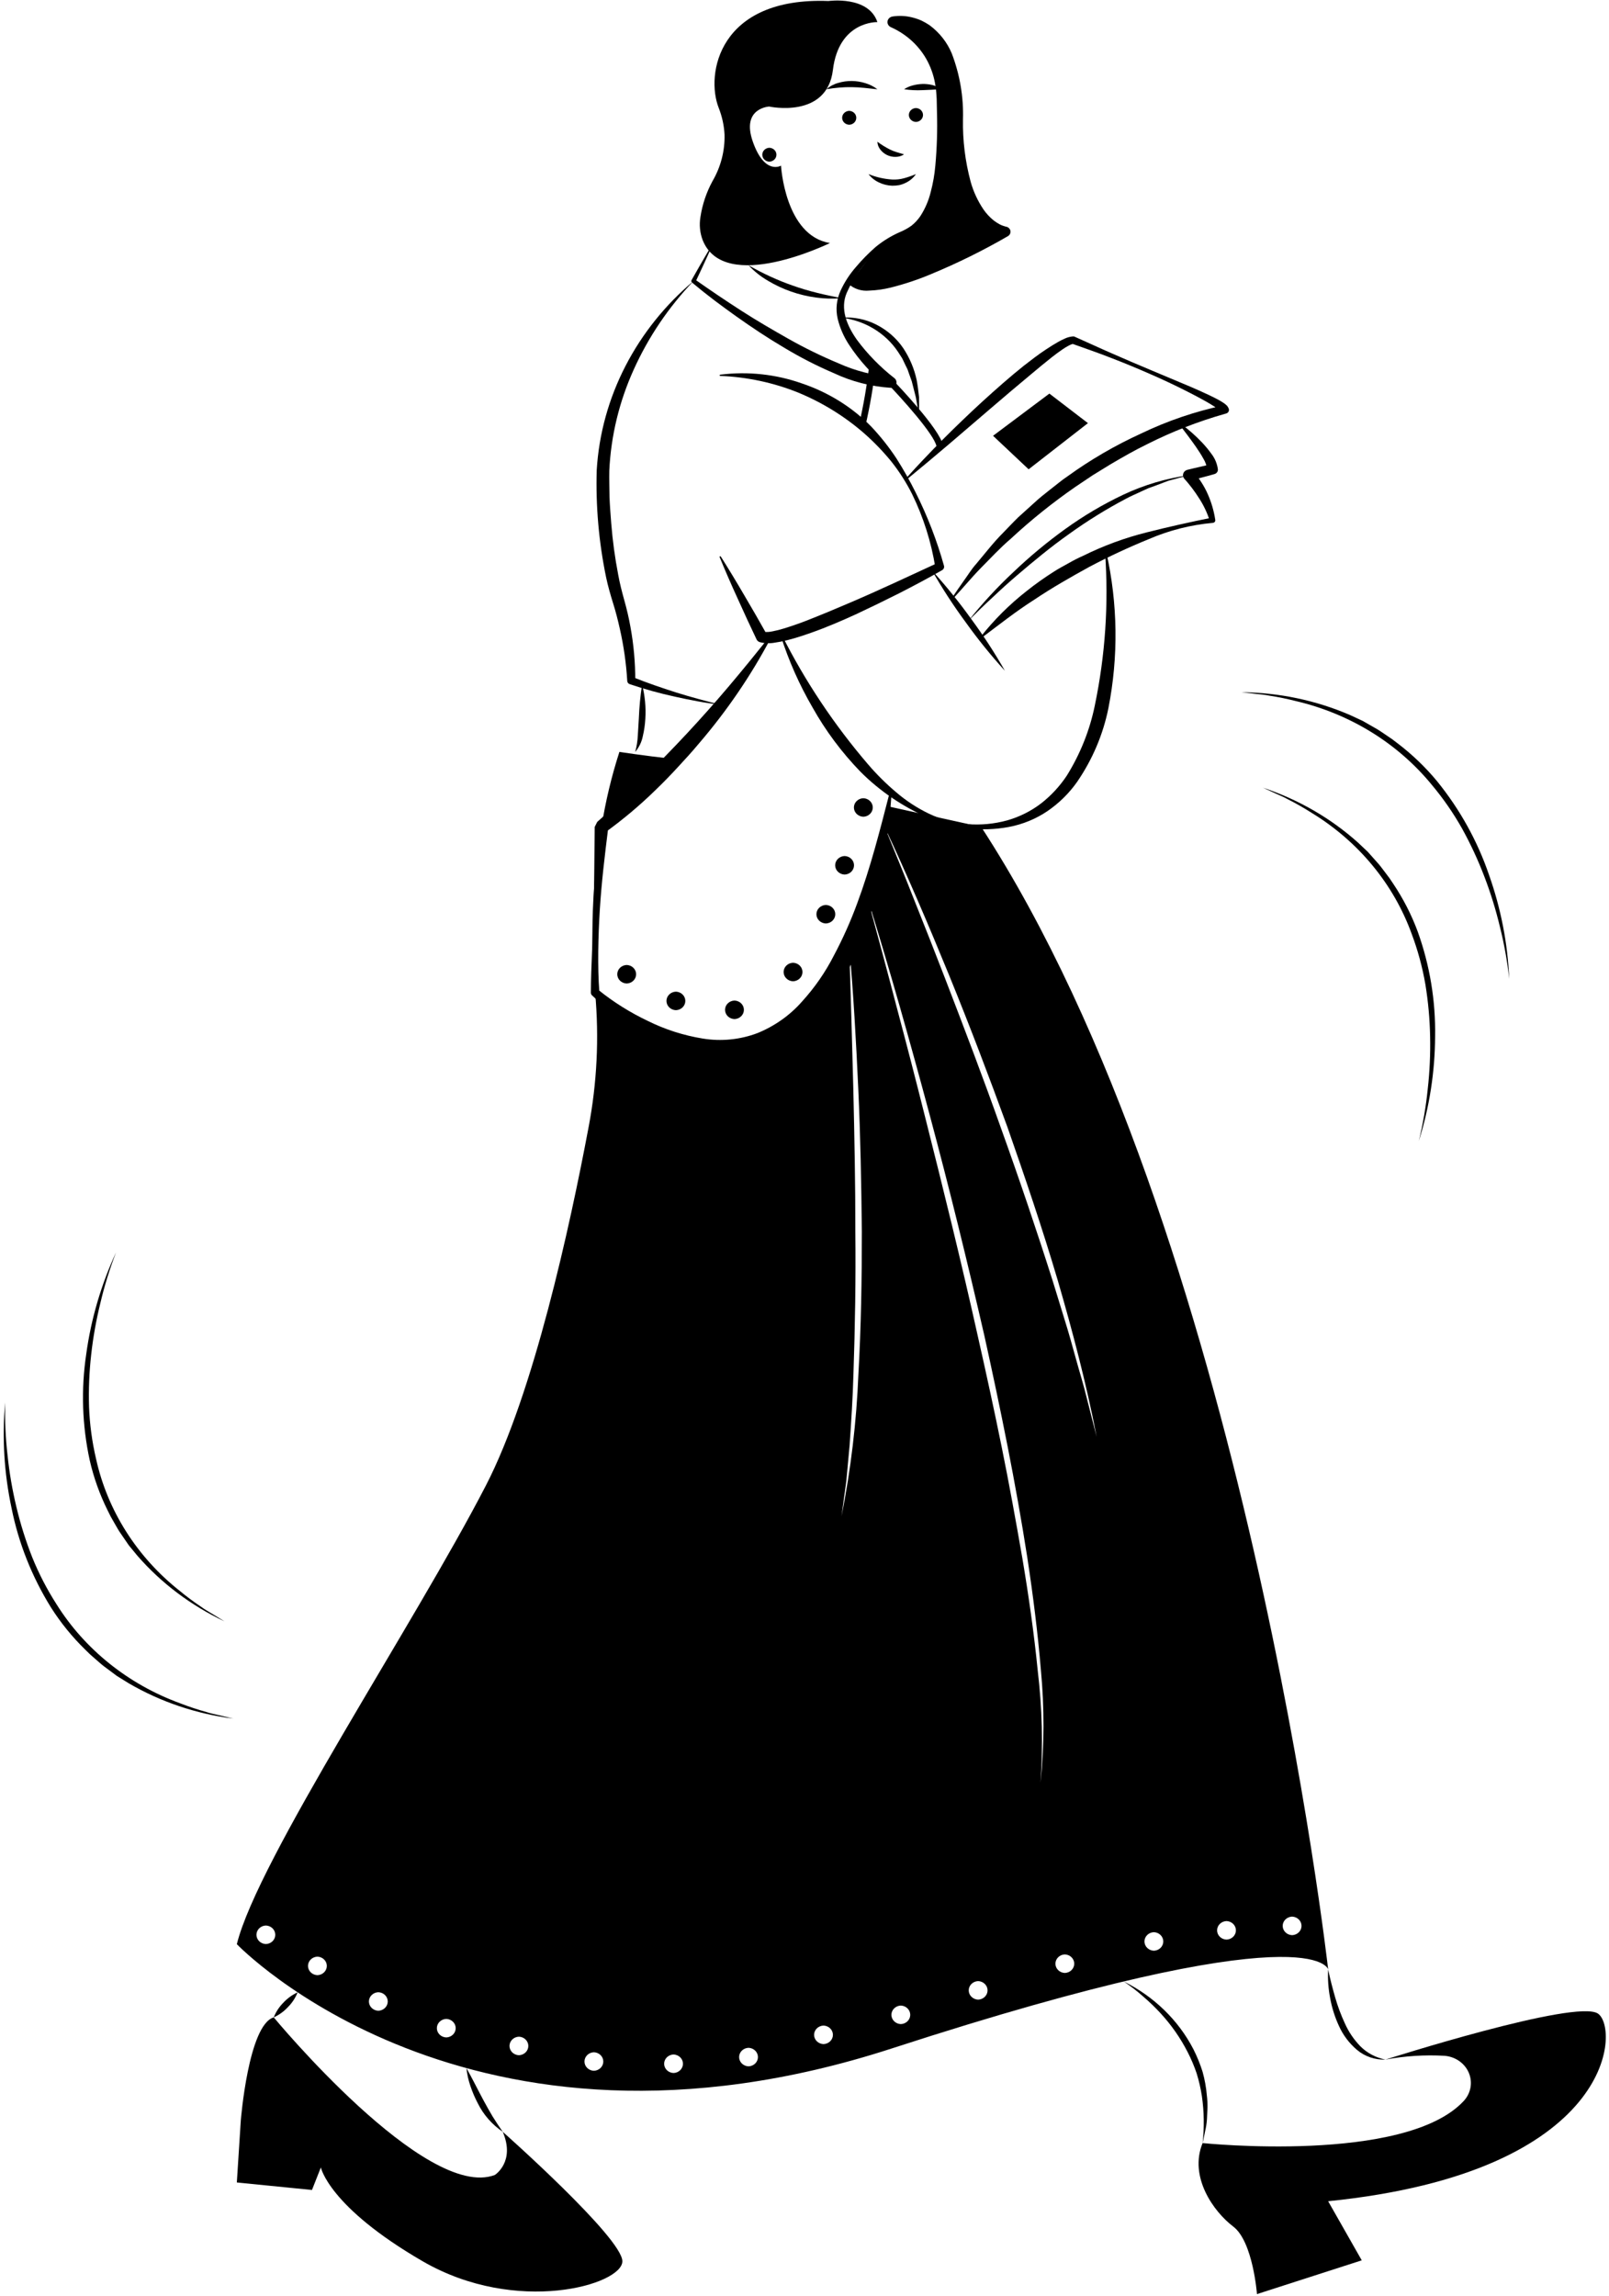 <svg width="408" height="582" viewBox="0 0 408 582" fill="none" xmlns="http://www.w3.org/2000/svg">
<path d="M150.909 251.592C149.612 237.64 150.15 223.588 152.51 209.762C152.345 212.079 150.414 240.054 150.909 251.592Z" fill="black"/>
<path d="M152.527 209.605C153.539 203.167 155.056 196.809 157.065 190.584C157.065 190.584 162.841 191.492 170.928 192.4C165.234 198.544 159.085 204.294 152.527 209.605Z" fill="black"/>
<path d="M248.808 209.607L225.274 204.409C224.977 206.194 224.663 207.916 224.333 209.607V209.623C230.159 222.037 235.522 234.624 240.705 247.289C245.887 259.97 250.739 272.744 255.426 285.597C259.948 298.497 264.338 311.444 268.216 324.532C272.028 337.635 275.494 350.832 278.085 364.202L275.56 354.308C274.768 350.989 273.728 347.733 272.837 344.461C271.929 341.173 271.022 337.885 269.998 334.629L266.995 324.86C262.869 311.867 258.495 298.946 253.874 286.098C249.319 273.23 244.451 260.471 239.533 247.712C237.074 241.34 234.571 234.979 232.024 228.628C229.532 222.272 226.924 215.963 224.333 209.623C223.2 215.656 221.735 221.629 219.943 227.516C225.637 245.833 230.835 264.275 235.786 282.764C240.754 301.268 245.309 319.866 249.6 338.512C253.726 357.204 257.571 375.959 260.509 394.855C261.945 404.31 263.149 413.797 263.942 423.316C264.849 432.837 264.816 442.418 263.843 451.933C264.506 442.419 264.268 432.868 263.133 423.394C262.192 413.907 260.839 404.451 259.255 395.042C257.621 385.634 255.921 376.241 254.023 366.879C252.125 357.517 250.095 348.171 247.983 338.84C243.84 320.179 239.252 301.612 234.565 283.061C232.238 273.777 229.84 264.51 227.37 255.257C224.96 246.005 222.452 236.753 219.943 227.516C218.666 231.711 217.129 235.831 215.339 239.853V239.868C216.411 251.876 217.088 263.899 217.633 275.938C218.194 288.008 218.408 300.063 218.54 312.133C218.54 324.203 218.359 336.289 217.666 348.343C217.184 360.414 215.755 372.434 213.391 384.303L214.612 375.333L215.438 366.331C215.85 360.319 216.246 354.308 216.411 348.28C216.824 336.242 217.022 324.203 216.89 312.148C216.906 300.094 216.659 288.039 216.378 275.985L215.883 257.903L215.339 239.868C192.498 290.419 150.909 251.594 150.909 251.594C151.95 263.032 151.384 274.551 149.225 285.848C144.472 311.084 135.296 353.134 123.216 376.522C105.177 411.48 65.321 471.393 60.057 492.793C60.057 492.793 118.71 554.146 226.247 519.188C333.768 484.246 336.788 499.212 336.788 499.212C336.788 499.212 315.73 312.336 248.808 209.607ZM67.417 492.762C66.776 492.74 66.169 492.483 65.724 492.045C65.279 491.607 65.03 491.022 65.03 490.414C65.03 489.805 65.279 489.221 65.724 488.783C66.169 488.345 66.776 488.088 67.417 488.066C68.058 488.088 68.665 488.345 69.11 488.783C69.555 489.221 69.804 489.805 69.804 490.414C69.804 491.022 69.555 491.607 69.11 492.045C68.665 492.483 68.058 492.74 67.417 492.762ZM80.488 500.652C79.847 500.63 79.24 500.373 78.795 499.935C78.35 499.497 78.101 498.912 78.101 498.304C78.101 497.696 78.35 497.111 78.795 496.673C79.24 496.235 79.847 495.978 80.488 495.956C81.129 495.978 81.736 496.235 82.181 496.673C82.626 497.111 82.875 497.696 82.875 498.304C82.875 498.912 82.626 499.497 82.181 499.935C81.736 500.373 81.129 500.63 80.488 500.652ZM95.935 509.67C95.294 509.647 94.688 509.39 94.243 508.952C93.797 508.514 93.549 507.93 93.549 507.321C93.549 506.713 93.797 506.128 94.243 505.69C94.688 505.252 95.294 504.995 95.935 504.973C96.576 504.995 97.183 505.252 97.628 505.69C98.073 506.128 98.322 506.713 98.322 507.321C98.322 507.93 98.073 508.514 97.628 508.952C97.183 509.39 96.576 509.647 95.935 509.67ZM113.165 516.433C112.524 516.41 111.917 516.153 111.472 515.715C111.027 515.277 110.778 514.693 110.778 514.084C110.778 513.476 111.027 512.891 111.472 512.453C111.917 512.015 112.524 511.758 113.165 511.736C113.806 511.758 114.413 512.015 114.858 512.453C115.303 512.891 115.552 513.476 115.552 514.084C115.552 514.693 115.303 515.277 114.858 515.715C114.413 516.153 113.806 516.41 113.165 516.433ZM131.583 520.941C130.942 520.919 130.335 520.662 129.89 520.224C129.445 519.786 129.196 519.201 129.196 518.593C129.196 517.985 129.445 517.4 129.89 516.962C130.335 516.524 130.942 516.267 131.583 516.245C132.224 516.267 132.831 516.524 133.276 516.962C133.721 517.4 133.97 517.985 133.97 518.593C133.97 519.201 133.721 519.786 133.276 520.224C132.831 520.662 132.224 520.919 131.583 520.941ZM150.595 524.886C149.954 524.864 149.347 524.607 148.902 524.169C148.457 523.731 148.208 523.147 148.208 522.538C148.208 521.93 148.457 521.345 148.902 520.907C149.347 520.469 149.954 520.212 150.595 520.19C151.236 520.212 151.843 520.469 152.288 520.907C152.733 521.345 152.982 521.93 152.982 522.538C152.982 523.147 152.733 523.731 152.288 524.169C151.843 524.607 151.236 524.864 150.595 524.886ZM170.795 525.45C170.155 525.428 169.548 525.171 169.103 524.733C168.657 524.295 168.409 523.71 168.409 523.102C168.409 522.493 168.657 521.909 169.103 521.471C169.548 521.033 170.155 520.776 170.795 520.754C171.436 520.776 172.043 521.033 172.488 521.471C172.934 521.909 173.182 522.493 173.182 523.102C173.182 523.71 172.934 524.295 172.488 524.733C172.043 525.171 171.436 525.428 170.795 525.45ZM189.808 523.759C189.167 523.737 188.56 523.48 188.115 523.042C187.67 522.604 187.421 522.019 187.421 521.411C187.421 520.803 187.67 520.218 188.115 519.78C188.56 519.342 189.167 519.085 189.808 519.063C190.449 519.085 191.055 519.342 191.5 519.78C191.946 520.218 192.194 520.803 192.194 521.411C192.194 522.019 191.946 522.604 191.5 523.042C191.055 523.48 190.449 523.737 189.808 523.759ZM208.82 518.123C208.179 518.101 207.572 517.844 207.127 517.406C206.682 516.968 206.433 516.384 206.433 515.775C206.433 515.167 206.682 514.582 207.127 514.144C207.572 513.706 208.179 513.449 208.82 513.427C209.461 513.449 210.067 513.706 210.513 514.144C210.958 514.582 211.206 515.167 211.206 515.775C211.206 516.384 210.958 516.968 210.513 517.406C210.067 517.844 209.461 518.101 208.82 518.123ZM228.426 513.051C227.785 513.029 227.178 512.772 226.733 512.334C226.288 511.896 226.039 511.311 226.039 510.703C226.039 510.095 226.288 509.51 226.733 509.072C227.178 508.634 227.785 508.377 228.426 508.355C229.067 508.377 229.674 508.634 230.119 509.072C230.564 509.51 230.813 510.095 230.813 510.703C230.813 511.311 230.564 511.896 230.119 512.334C229.674 512.772 229.067 513.029 228.426 513.051ZM248.032 506.852C247.391 506.829 246.784 506.572 246.339 506.134C245.894 505.696 245.645 505.112 245.645 504.503C245.645 503.895 245.894 503.31 246.339 502.872C246.784 502.435 247.391 502.177 248.032 502.155C248.673 502.177 249.28 502.435 249.725 502.872C250.17 503.31 250.419 503.895 250.419 504.503C250.419 505.112 250.17 505.696 249.725 506.134C249.28 506.572 248.673 506.829 248.032 506.852ZM270.015 500.089C269.374 500.066 268.767 499.809 268.322 499.371C267.877 498.933 267.628 498.349 267.628 497.74C267.628 497.132 267.877 496.547 268.322 496.109C268.767 495.671 269.374 495.414 270.015 495.392C270.656 495.414 271.263 495.671 271.708 496.109C272.153 496.547 272.402 497.132 272.402 497.74C272.402 498.349 272.153 498.933 271.708 499.371C271.263 499.809 270.656 500.066 270.015 500.089ZM292.592 494.453C291.951 494.431 291.344 494.173 290.899 493.736C290.454 493.298 290.205 492.713 290.205 492.105C290.205 491.496 290.454 490.911 290.899 490.474C291.344 490.036 291.951 489.778 292.592 489.756C293.233 489.778 293.839 490.036 294.285 490.474C294.73 490.911 294.978 491.496 294.978 492.105C294.978 492.713 294.73 493.298 294.285 493.736C293.839 494.173 293.233 494.431 292.592 494.453ZM311.01 491.635C310.369 491.613 309.762 491.356 309.317 490.918C308.872 490.48 308.623 489.895 308.623 489.287C308.623 488.678 308.872 488.094 309.317 487.656C309.762 487.218 310.369 486.961 311.01 486.938C311.651 486.961 312.257 487.218 312.703 487.656C313.148 488.094 313.396 488.678 313.396 489.287C313.396 489.895 313.148 490.48 312.703 490.918C312.257 491.356 311.651 491.613 311.01 491.635ZM327.645 490.508C327.004 490.486 326.397 490.228 325.952 489.79C325.507 489.352 325.258 488.768 325.258 488.159C325.258 487.551 325.507 486.966 325.952 486.528C326.397 486.091 327.004 485.833 327.645 485.811C328.286 485.833 328.893 486.091 329.338 486.528C329.783 486.966 330.032 487.551 330.032 488.159C330.032 488.768 329.783 489.352 329.338 489.79C328.893 490.228 328.286 490.486 327.645 490.508Z" fill="black"/>
<path d="M222.482 5.606C222.482 5.606 212.707 5.249 211.203 17.733C209.699 30.215 195.035 27.006 195.035 27.006C195.035 27.006 187.892 27.362 190.9 35.922C193.908 44.482 198.043 41.985 198.043 41.985C198.043 41.985 199.029 59.752 210.451 61.602C210.451 61.602 183.684 74.767 178.169 60.837C177.47 58.967 177.279 56.96 177.614 55.002C178.09 51.845 179.116 48.786 180.65 45.95C182.769 42.334 183.83 38.246 183.723 34.11C183.601 31.802 183.105 29.526 182.252 27.362C178.868 18.802 182.252 -0.814 210.075 0.256C210.075 0.256 220.226 -1.17 222.482 5.606Z" fill="black"/>
<path d="M179.97 63.654C178.797 66.272 177.579 68.868 176.357 71.463L176.213 70.827C180.046 73.527 183.942 76.153 187.899 78.706C191.851 81.254 195.923 83.618 200.008 85.927C204.079 88.222 208.293 90.28 212.627 92.091C216.796 93.973 221.284 95.135 225.883 95.523L224.928 97.987C221.158 94.95 217.909 91.375 215.296 87.391C213.957 85.362 212.983 83.135 212.415 80.802C211.856 78.393 212.122 75.878 213.175 73.623C214.164 71.474 215.47 69.47 217.052 67.669C218.569 65.867 220.229 64.178 222.019 62.617C223.865 61.093 225.929 59.823 228.149 58.845C229.216 58.412 230.223 57.856 231.147 57.19C232.019 56.49 232.777 55.67 233.393 54.757C234.611 52.862 235.496 50.792 236.015 48.629C236.592 46.452 236.98 44.234 237.173 41.997C237.584 37.498 237.723 32.979 237.591 28.464L237.519 25.064C237.426 23.964 237.414 22.878 237.216 21.809C236.91 19.68 236.255 17.609 235.274 15.672C233.324 11.859 230.07 8.785 226.042 6.952L225.932 6.906C225.75 6.829 225.587 6.72 225.45 6.584C225.314 6.448 225.207 6.287 225.136 6.112C225.064 5.936 225.03 5.749 225.035 5.561C225.04 5.373 225.084 5.188 225.165 5.016C225.267 4.8 225.424 4.612 225.622 4.467C225.819 4.322 226.051 4.225 226.298 4.185C227.962 3.923 229.666 4.001 231.296 4.414C232.093 4.608 232.869 4.869 233.617 5.195C234.348 5.546 235.05 5.948 235.718 6.398C238.233 8.264 240.176 10.734 241.346 13.552C243.393 18.901 244.357 24.569 244.186 30.258C244.09 35.576 244.742 40.882 246.123 46.037C246.812 48.523 247.905 50.893 249.362 53.06C250.072 54.094 250.932 55.028 251.916 55.835C252.4 56.211 252.916 56.549 253.459 56.844C253.94 57.098 254.453 57.295 254.985 57.431L255.091 57.448C255.369 57.495 255.625 57.62 255.825 57.808C256.026 57.996 256.161 58.237 256.213 58.5C256.265 58.763 256.231 59.035 256.116 59.279C256.001 59.523 255.811 59.728 255.569 59.867C249.35 63.471 242.879 66.668 236.2 69.436C232.861 70.851 229.406 72.006 225.869 72.891C224.083 73.335 222.252 73.593 220.407 73.661C219.468 73.755 218.519 73.657 217.623 73.373C216.728 73.088 215.907 72.626 215.217 72.015C215.188 71.985 215.173 71.946 215.174 71.906C215.175 71.866 215.192 71.828 215.222 71.799C215.252 71.771 215.292 71.754 215.335 71.753C215.377 71.752 215.418 71.767 215.449 71.794L215.46 71.803C216.151 72.302 216.944 72.659 217.789 72.85C218.634 73.041 219.512 73.062 220.366 72.912C222.129 72.723 223.865 72.353 225.545 71.809C228.927 70.698 232.228 69.375 235.425 67.847C238.637 66.329 241.785 64.683 244.884 62.958C247.984 61.243 251.082 59.48 254.064 57.63L254.648 60.065C253.77 59.921 252.921 59.648 252.132 59.256C251.41 58.897 250.722 58.48 250.076 58.008C248.842 57.068 247.753 55.968 246.842 54.74C245.093 52.358 243.771 49.719 242.929 46.928C242.49 45.564 242.184 44.178 241.851 42.799C241.629 41.41 241.335 40.022 241.175 38.63C241.045 37.237 240.874 35.843 240.78 34.45L240.657 30.274C240.805 25.014 239.982 19.77 238.225 14.779C237.329 12.467 235.802 10.421 233.799 8.853C233.299 8.505 232.775 8.191 232.229 7.912C231.672 7.659 231.092 7.454 230.497 7.298C229.342 6.985 228.132 6.893 226.939 7.027L227.195 4.26C229.548 5.323 231.673 6.792 233.459 8.593C235.23 10.346 236.664 12.379 237.698 14.6C238.727 16.796 239.38 19.133 239.631 21.524C239.786 22.702 239.744 23.901 239.779 25.065L239.677 28.481C239.572 33.055 239.215 37.621 238.607 42.16C238.286 44.441 237.807 46.7 237.175 48.923C236.59 51.19 235.62 53.352 234.304 55.324C233.611 56.315 232.765 57.202 231.794 57.954C230.797 58.643 229.723 59.227 228.592 59.694C226.471 60.654 224.503 61.891 222.745 63.371C219.28 66.384 216.544 70.074 214.725 74.185C212.955 78.279 214.767 82.572 217.324 86.175C220.005 89.781 223.184 93.03 226.775 95.834L226.804 95.856C227.036 96.041 227.202 96.29 227.278 96.569C227.354 96.847 227.337 97.141 227.229 97.41C227.121 97.678 226.927 97.908 226.675 98.068C226.422 98.227 226.124 98.308 225.821 98.298C220.83 97.963 215.956 96.707 211.474 94.599C207.044 92.705 202.764 90.508 198.67 88.026C194.561 85.608 190.616 82.966 186.756 80.233C182.896 77.496 179.119 74.673 175.508 71.636L175.478 71.611C175.39 71.536 175.33 71.435 175.309 71.324C175.288 71.213 175.308 71.099 175.364 71C176.782 68.497 178.206 65.996 179.674 63.516C179.694 63.481 179.728 63.455 179.769 63.443C179.809 63.431 179.853 63.435 179.891 63.452C179.929 63.47 179.958 63.501 179.973 63.538C179.987 63.576 179.986 63.617 179.97 63.654Z" fill="black"/>
<path d="M221.873 63.45C224.141 61.455 226.758 59.85 229.608 58.709C238.341 54.885 238.65 38.118 238.65 24.866C238.65 10.243 226.618 5.606 226.618 5.606C226.618 5.606 242.41 2.396 242.41 29.859C242.41 57.322 254.817 58.748 254.817 58.748C254.817 58.748 221.891 78.686 215.339 71.909L221.873 63.45Z" fill="black"/>
<path d="M209.563 22.62C210.419 21.866 211.451 21.314 212.574 21.009C213.689 20.677 214.853 20.515 216.022 20.528C217.186 20.547 218.341 20.734 219.446 21.083C220.549 21.416 221.578 21.936 222.482 22.62C221.318 22.541 220.247 22.368 219.173 22.277C218.106 22.158 217.049 22.115 215.999 22.092C214.942 22.074 213.885 22.11 212.833 22.201C211.767 22.294 210.699 22.423 209.563 22.62Z" fill="black"/>
<path d="M229.25 22.62C229.929 22.171 230.686 21.841 231.486 21.643C232.267 21.434 233.071 21.314 233.882 21.285C234.704 21.261 235.526 21.344 236.325 21.532C237.148 21.714 237.911 22.088 238.544 22.62C236.868 22.72 235.459 22.795 233.934 22.849C232.368 22.929 230.799 22.852 229.25 22.62Z" fill="black"/>
<path d="M215.339 31.62C215.82 31.604 216.276 31.412 216.611 31.083C216.945 30.755 217.132 30.316 217.132 29.859C217.132 29.402 216.945 28.963 216.611 28.634C216.276 28.306 215.82 28.113 215.339 28.098C214.857 28.113 214.401 28.306 214.067 28.634C213.732 28.963 213.545 29.402 213.545 29.859C213.545 30.316 213.732 30.755 214.067 31.083C214.401 31.412 214.857 31.604 215.339 31.62Z" fill="black"/>
<path d="M195.089 40.98C195.57 40.964 196.026 40.772 196.361 40.443C196.695 40.114 196.882 39.675 196.882 39.219C196.882 38.762 196.695 38.323 196.361 37.994C196.026 37.666 195.57 37.473 195.089 37.458C194.607 37.473 194.151 37.666 193.817 37.994C193.482 38.323 193.295 38.762 193.295 39.219C193.295 39.675 193.482 40.114 193.817 40.443C194.151 40.772 194.607 40.964 195.089 40.98Z" fill="black"/>
<path d="M232.258 30.907C232.739 30.891 233.195 30.699 233.53 30.37C233.865 30.042 234.052 29.603 234.052 29.146C234.052 28.689 233.865 28.25 233.53 27.921C233.195 27.593 232.739 27.4 232.258 27.384C231.777 27.4 231.321 27.593 230.986 27.921C230.651 28.25 230.464 28.689 230.464 29.146C230.464 29.603 230.651 30.042 230.986 30.37C231.321 30.699 231.777 30.891 232.258 30.907Z" fill="black"/>
<path d="M220.226 44.125C222.149 44.914 224.2 45.382 226.291 45.51C227.285 45.552 228.281 45.441 229.238 45.18C230.269 44.896 231.278 44.543 232.258 44.125C231.629 45.056 230.75 45.813 229.711 46.316C229.182 46.582 228.621 46.785 228.04 46.921C227.449 47.029 226.848 47.08 226.246 47.074C225.057 47.035 223.893 46.746 222.837 46.226C221.799 45.738 220.903 45.017 220.226 44.125Z" fill="black"/>
<path d="M222.482 35.922C223.48 36.673 224.548 37.335 225.674 37.9C226.201 38.16 226.749 38.377 227.314 38.55C227.901 38.754 228.529 38.883 229.25 39.132C228.629 39.533 227.897 39.752 227.146 39.762C226.377 39.788 225.615 39.628 224.93 39.297C224.247 38.97 223.658 38.49 223.215 37.899C222.762 37.327 222.506 36.637 222.482 35.922Z" fill="black"/>
<path d="M238.273 113.743C238.08 113.743 237.893 113.679 237.744 113.562C237.596 113.444 237.496 113.281 237.462 113.101C236.88 110.065 228.444 100.765 225.243 97.438C225.096 97.285 225.02 97.082 225.03 96.876C225.041 96.669 225.137 96.475 225.298 96.335C225.459 96.196 225.672 96.122 225.89 96.131C226.108 96.14 226.314 96.231 226.461 96.383C227.673 97.641 238.313 108.793 239.085 112.82C239.104 112.921 239.103 113.025 239.08 113.125C239.057 113.226 239.014 113.321 238.952 113.406C238.89 113.491 238.812 113.563 238.721 113.619C238.629 113.674 238.528 113.712 238.421 113.731C238.372 113.739 238.322 113.743 238.273 113.743Z" fill="black"/>
<path d="M175.862 71.233C169.536 77.86 164.415 85.437 160.708 93.656C157.023 101.77 154.92 110.451 154.503 119.278C154.451 121.482 154.538 123.672 154.554 125.9C154.639 128.108 154.812 130.332 154.983 132.548C155.33 136.973 155.927 141.377 156.772 145.742C157.168 147.937 157.715 150.02 158.319 152.202C158.941 154.413 159.464 156.645 159.863 158.895C160.689 163.394 161.099 167.954 161.087 172.521L160.454 171.627C164.029 173.069 167.764 174.345 171.497 175.537C175.246 176.711 179.055 177.72 182.893 178.674C180.931 178.406 178.958 178.159 177.013 177.782C175.061 177.431 173.119 177.026 171.182 176.596C167.287 175.749 163.447 174.687 159.683 173.416C159.507 173.356 159.354 173.249 159.243 173.107C159.131 172.965 159.066 172.796 159.055 172.619L159.049 172.521C158.78 168.102 158.153 163.71 157.173 159.382C156.688 157.218 156.147 155.067 155.478 152.955C154.816 150.808 154.153 148.542 153.688 146.317C151.839 137.371 151.042 128.257 151.314 119.144C151.87 109.97 154.354 100.994 158.619 92.743C162.835 84.576 168.692 77.269 175.862 71.233Z" fill="black"/>
<path d="M182.611 94.972C189.609 94.087 196.729 94.849 203.344 97.189C210.056 99.448 216.096 103.209 220.949 108.153C223.291 110.641 225.406 113.312 227.273 116.138C229.075 118.962 230.719 121.874 232.199 124.862C235.186 130.821 237.587 137.03 239.371 143.408C239.429 143.616 239.414 143.837 239.329 144.037C239.244 144.237 239.093 144.406 238.898 144.518L238.814 144.566C235.281 146.597 231.684 148.488 228.06 150.351C224.422 152.184 220.751 153.967 217.049 155.701C213.325 157.396 209.558 159.029 205.647 160.399C203.688 161.081 201.716 161.75 199.652 162.262C198.602 162.535 197.536 162.746 196.459 162.897C195.211 163.127 193.924 163.086 192.694 162.778C192.509 162.724 192.337 162.634 192.191 162.513C192.045 162.392 191.927 162.243 191.846 162.075C190.206 158.634 188.604 155.174 187.043 151.696C185.452 148.232 183.93 144.735 182.48 141.205C182.465 141.168 182.464 141.128 182.48 141.091C182.495 141.054 182.524 141.024 182.561 141.007C182.598 140.989 182.641 140.986 182.681 140.997C182.721 141.008 182.755 141.033 182.776 141.067C184.827 144.317 186.815 147.597 188.74 150.905C190.691 154.202 192.599 157.519 194.464 160.855L193.617 160.153C194.4 160.242 195.194 160.194 195.96 160.013C196.906 159.831 197.84 159.596 198.757 159.307C200.636 158.735 202.528 158.077 204.399 157.356C208.137 155.891 211.87 154.342 215.585 152.74C223.03 149.562 230.372 146.094 237.734 142.7L237.177 143.858C236.155 137.429 234.176 131.17 231.299 125.269C229.832 122.339 228.057 119.557 226.002 116.965C223.925 114.425 221.634 112.049 219.152 109.861C214.212 105.548 208.546 102.047 202.39 99.505C196.128 96.986 189.44 95.556 182.645 95.283L182.629 95.283C182.588 95.281 182.549 95.265 182.52 95.238C182.49 95.211 182.473 95.174 182.471 95.135C182.468 95.096 182.481 95.058 182.507 95.028C182.533 94.997 182.57 94.978 182.611 94.972L182.611 94.972Z" fill="black"/>
<path d="M213.384 80.522C216.46 80.285 219.542 80.903 222.254 82.302C225.008 83.709 227.342 85.755 229.038 88.248C230.682 90.731 231.837 93.476 232.449 96.349C232.708 97.775 232.891 99.212 233.045 100.637C233.035 102.081 233.08 103.512 233.018 104.936C232.706 103.527 232.502 102.125 232.243 100.736L231.199 96.643L230.488 94.667L230.145 93.679C230.008 93.359 229.839 93.052 229.688 92.738L228.789 90.856L227.658 89.104C226.086 86.77 223.993 84.791 221.526 83.308C219.06 81.825 216.28 80.874 213.384 80.522Z" fill="black"/>
<path d="M189.788 67.225C191.598 68.278 193.465 69.241 195.38 70.112C197.264 70.984 199.196 71.761 201.166 72.439C203.132 73.131 205.134 73.725 207.165 74.221C209.199 74.743 211.27 75.136 213.384 75.578C211.227 75.775 209.053 75.722 206.91 75.418C202.588 74.833 198.445 73.387 194.755 71.175C192.901 70.099 191.227 68.768 189.788 67.225Z" fill="black"/>
<path d="M236.348 144.622C239.896 148.525 243.206 152.617 246.261 156.879C249.378 161.101 252.235 165.49 254.817 170.025C251.266 166.124 247.956 162.032 244.904 157.768C241.79 153.544 238.933 149.155 236.348 144.622Z" fill="black"/>
<path d="M229.688 121.318C232.748 117.9 235.919 114.58 239.159 111.323C242.406 108.072 245.727 104.888 249.121 101.771C252.536 98.674 255.981 95.6 259.615 92.704C261.453 91.278 263.292 89.849 265.268 88.555C266.255 87.905 267.252 87.266 268.311 86.674C268.849 86.368 269.404 86.088 269.974 85.836C270.64 85.516 271.367 85.324 272.112 85.272C272.237 85.264 272.361 85.286 272.474 85.335L272.494 85.344C275.738 86.766 278.931 88.278 282.177 89.678C285.411 91.105 288.665 92.484 291.926 93.853L301.721 97.965C303.353 98.662 304.973 99.384 306.588 100.149C307.397 100.529 308.2 100.931 309.003 101.367C309.406 101.598 309.802 101.812 310.213 102.096C310.437 102.238 310.648 102.397 310.844 102.572C310.958 102.678 311.057 102.755 311.18 102.889C311.334 103.093 311.461 103.314 311.561 103.546C311.61 103.662 311.635 103.786 311.633 103.911C311.632 104.036 311.605 104.159 311.553 104.274C311.502 104.389 311.427 104.493 311.333 104.58C311.239 104.668 311.128 104.737 311.006 104.784L310.908 104.816L310.694 104.873C303.839 106.813 297.205 109.397 290.891 112.586C287.7 114.135 284.632 115.902 281.59 117.692L277.079 120.462L272.69 123.406C266.886 127.423 261.395 131.833 256.26 136.6C253.572 138.886 251.216 141.477 248.724 143.966C246.266 146.484 244.055 149.203 241.628 151.788L241.62 151.797C241.592 151.826 241.554 151.844 241.513 151.848C241.471 151.852 241.43 151.841 241.397 151.817C241.364 151.793 241.342 151.759 241.334 151.72C241.327 151.681 241.335 151.642 241.357 151.608C242.334 150.153 243.339 148.71 244.353 147.269C245.395 145.85 246.297 144.32 247.482 143C249.77 140.3 251.919 137.466 254.454 134.949C255.702 133.676 256.914 132.364 258.198 131.119L262.187 127.513C263.494 126.284 264.911 125.172 266.329 124.06C267.767 122.974 269.12 121.781 270.631 120.781C276.489 116.538 282.789 112.874 289.433 109.847C296.03 106.678 303.016 104.3 310.231 102.766L309.365 104.093C309.358 104.113 309.359 104.135 309.367 104.155C309.376 104.175 309.392 104.191 309.412 104.201L309.281 104.066C309.163 103.942 309.033 103.828 308.892 103.727C308.604 103.489 308.242 103.254 307.9 103.024C307.19 102.567 306.45 102.123 305.693 101.698C304.182 100.843 302.624 100.036 301.059 99.241C297.928 97.649 294.742 96.15 291.501 94.745C288.272 93.325 285.006 91.979 281.705 90.709C278.416 89.417 275.058 88.27 271.731 87.078L272.112 87.15C271.695 87.264 271.296 87.428 270.922 87.638C270.444 87.897 269.98 88.179 269.532 88.483C268.608 89.098 267.704 89.781 266.81 90.477C265.036 91.891 263.26 93.33 261.518 94.81C258 97.733 254.499 100.695 251.016 103.694L240.539 112.667C237.031 115.648 233.492 118.606 229.922 121.538C229.891 121.564 229.85 121.578 229.809 121.577C229.767 121.576 229.727 121.559 229.697 121.532C229.668 121.504 229.65 121.466 229.648 121.427C229.647 121.387 229.661 121.348 229.688 121.318L229.688 121.318Z" fill="black"/>
<path d="M251.81 110.463L260.832 118.954L275.872 107.254L266.097 99.764L251.81 110.463Z" fill="black"/>
<path d="M299.193 107.245C301.218 108.712 303.094 110.354 304.799 112.149C305.667 113.069 306.471 114.042 307.207 115.061C308.083 116.208 308.639 117.548 308.822 118.954C308.847 119.215 308.778 119.476 308.626 119.694C308.473 119.913 308.246 120.075 307.983 120.154L307.801 120.209C306.812 120.506 305.808 120.751 304.813 121.025C303.813 121.284 302.822 121.576 301.815 121.808L302.527 119.498C303.327 120.363 304.042 121.296 304.662 122.285C305.281 123.244 305.82 124.248 306.275 125.286C307.184 127.349 307.815 129.512 308.151 131.724L308.162 131.793C308.175 131.878 308.17 131.963 308.148 132.046C308.126 132.128 308.087 132.206 308.034 132.274C307.98 132.343 307.913 132.4 307.836 132.444C307.758 132.487 307.673 132.516 307.584 132.528L307.535 132.534C301.94 133.038 296.473 134.422 291.357 136.629C286.225 138.717 281.21 141.053 276.331 143.628C271.521 146.271 266.761 148.982 262.217 152.037C257.577 154.985 253.301 158.385 248.831 161.733C248.798 161.761 248.755 161.774 248.711 161.772C248.667 161.769 248.626 161.75 248.597 161.718C248.573 161.69 248.56 161.656 248.559 161.62C248.557 161.584 248.568 161.549 248.59 161.519C252.008 157.162 255.97 153.214 260.388 149.761C262.588 148.011 264.889 146.378 267.28 144.87C268.46 144.091 269.738 143.463 270.962 142.753C272.189 142.045 273.456 141.403 274.758 140.828C279.84 138.313 285.202 136.342 290.744 134.951C296.276 133.548 301.745 132.339 307.375 131.193L306.759 132.002C306.129 130.011 305.229 128.106 304.082 126.335C303.529 125.448 302.921 124.595 302.3 123.759C301.669 122.949 301 122.084 300.352 121.402C300.183 121.224 300.065 121.008 300.008 120.774C299.951 120.541 299.958 120.297 300.027 120.067C300.097 119.836 300.227 119.626 300.406 119.457C300.584 119.287 300.805 119.163 301.048 119.097L301.065 119.093C302.062 118.825 303.077 118.62 304.082 118.38C305.091 118.155 306.093 117.902 307.109 117.7L306.088 118.954C305.976 117.99 305.647 117.059 305.124 116.224C304.587 115.226 303.929 114.253 303.267 113.271C301.907 111.326 300.438 109.403 298.96 107.466C298.933 107.433 298.922 107.391 298.928 107.349C298.934 107.308 298.957 107.27 298.993 107.245C299.022 107.225 299.057 107.214 299.093 107.214C299.129 107.214 299.164 107.225 299.193 107.245Z" fill="black"/>
<path d="M245.583 157.323C249.077 152.945 252.901 148.813 257.025 144.959C261.115 141.056 265.487 137.427 270.107 134.098C274.735 130.756 279.684 127.833 284.889 125.368C290.102 122.92 295.686 121.26 301.439 120.45C300.051 120.847 298.666 121.227 297.284 121.591L296.249 121.867L295.247 122.247L293.248 123.005L291.243 123.732C290.589 124.009 289.951 124.322 289.304 124.614C288.026 125.229 286.707 125.756 285.468 126.439C280.463 129.082 275.662 132.058 271.101 135.346C266.497 138.59 262.171 142.18 257.898 145.826C255.756 147.646 253.681 149.538 251.645 151.469C249.564 153.361 247.57 155.333 245.583 157.323Z" fill="black"/>
<path d="M162.816 173.5C163.545 176.344 163.822 179.277 163.639 182.199C163.559 183.667 163.348 185.127 163.01 186.561C162.725 188.036 162.059 189.422 161.071 190.593C161.449 189.212 161.673 187.798 161.737 186.373L161.992 182.117C162.103 179.232 162.378 176.356 162.816 173.5Z" fill="black"/>
<path d="M61.059 537.502C61.059 537.502 62.981 513.25 69.414 511.348C69.414 511.348 107.932 557.951 125.478 551.293C125.478 551.293 130.742 547.964 127.483 540.356C127.483 540.356 157.813 567.224 157.813 573.168C157.813 579.112 130.992 586.959 107.18 573.168C83.368 559.377 81.362 549.391 81.362 549.391L79.106 555.097L60.056 553.195L61.059 537.502Z" fill="black"/>
<path d="M75.467 505C74.933 506.374 74.112 507.633 73.052 508.699C72.043 509.808 70.805 510.709 69.415 511.347C69.951 509.973 70.772 508.715 71.83 507.648C72.846 506.545 74.082 505.645 75.467 505Z" fill="black"/>
<path d="M118.275 524.207C119.841 526.976 121.176 529.738 122.639 532.443C123.36 533.798 124.125 535.123 124.904 536.45C125.716 537.758 126.564 539.037 127.483 540.355C124.766 538.505 122.592 536.026 121.169 533.153C120.428 531.751 119.804 530.296 119.301 528.802C118.78 527.311 118.436 525.77 118.275 524.207Z" fill="black"/>
<path d="M304.949 543.208C304.949 543.208 356.212 548.552 371.136 532.568C372.036 531.608 372.636 530.43 372.869 529.166C373.102 527.901 372.96 526.6 372.457 525.408C371.954 524.216 371.111 523.18 370.023 522.417C368.934 521.654 367.643 521.194 366.294 521.088C361.28 520.801 356.248 521.123 351.32 522.047C351.32 522.047 399.697 506.591 405.211 510.396C410.726 514.2 409.473 550.579 336.782 557.95L345.304 572.93L318.735 581.49C318.735 581.49 317.732 568.174 312.719 564.37C307.706 560.566 301.439 551.768 304.949 543.208Z" fill="black"/>
<path d="M336.782 499.221C337.283 501.596 337.889 503.922 338.544 506.216C339.193 508.494 340.023 510.722 341.026 512.881C341.977 515.017 343.308 516.981 344.963 518.687C346.67 520.397 348.889 521.57 351.32 522.047C348.662 522.147 346.066 521.262 344.083 519.58C342.115 517.901 340.559 515.835 339.522 513.525C338.483 511.273 337.734 508.909 337.293 506.487C336.827 504.092 336.655 501.653 336.782 499.221Z" fill="black"/>
<path d="M284.94 502.246C292.602 506.037 298.79 512.046 302.606 519.401C303.54 521.248 304.319 523.161 304.938 525.123C305.492 527.1 305.857 529.12 306.026 531.16C306.149 532.171 306.203 533.189 306.187 534.206L306.045 537.249C305.971 538.259 305.814 539.262 305.574 540.249C305.383 541.243 305.172 542.23 304.949 543.209C305.395 539.247 305.334 535.248 304.765 531.301C304.464 529.354 304.021 527.43 303.439 525.541C302.808 523.671 302.033 521.847 301.122 520.084C299.304 516.535 296.993 513.233 294.251 510.266C292.874 508.771 291.402 507.356 289.844 506.03C288.303 504.663 286.665 503.399 284.94 502.246Z" fill="black"/>
<path d="M195.481 161.698C190.466 171.176 184.379 180.108 177.328 188.337C175.595 190.42 173.767 192.431 171.918 194.419C170.074 196.411 168.19 198.379 166.216 200.262C162.298 204.091 158.086 207.638 153.615 210.876L154.252 209.605C154.244 209.735 154.23 209.864 154.21 209.992L154.223 209.872C153.358 216.792 152.519 223.739 152.09 230.698C151.87 234.178 151.747 237.661 151.701 241.143C151.674 244.623 151.715 248.113 151.988 251.55L151.667 250.862C155.508 253.968 159.731 256.622 164.244 258.766C168.616 260.94 173.321 262.451 178.187 263.242C182.871 264.011 187.688 263.53 192.1 261.852C196.469 260.067 200.331 257.33 203.373 253.861C206.596 250.318 209.315 246.389 211.461 242.175C213.736 237.901 215.709 233.487 217.368 228.965C220.756 219.857 223.153 210.365 225.607 200.836C225.614 200.806 225.626 200.777 225.645 200.752C225.663 200.726 225.687 200.705 225.714 200.688C225.741 200.671 225.772 200.659 225.804 200.654C225.836 200.648 225.869 200.648 225.901 200.655C225.959 200.668 226.01 200.7 226.046 200.745C226.082 200.791 226.1 200.846 226.097 200.903C225.458 210.761 223.819 220.537 221.202 230.097C219.831 234.93 218.055 239.65 215.892 244.215C215.32 245.355 214.778 246.507 214.155 247.627L212.14 250.933C211.455 252.039 210.704 253.107 209.892 254.132L208.71 255.704C208.291 256.212 207.807 256.681 207.358 257.17C205.557 259.163 203.531 260.961 201.315 262.532C199.054 264.123 196.564 265.399 193.922 266.322C188.64 268.157 182.919 268.546 177.415 267.442C172.119 266.402 167.069 264.451 162.515 261.684C158.025 259.03 153.876 255.888 150.152 252.323L150.113 252.286C149.932 252.113 149.83 251.878 149.83 251.634C149.843 248.096 149.982 244.605 150.127 241.109L150.502 230.632C150.727 223.648 150.7 216.659 150.797 209.652L150.81 209.532C150.801 209.555 150.798 209.58 150.801 209.605L151.438 208.335C155.397 204.848 159.217 201.041 163.044 197.336C166.853 193.593 170.599 189.775 174.235 185.868C177.874 181.961 181.419 177.968 184.871 173.888C188.324 169.808 191.693 165.653 195.06 161.452C195.097 161.405 195.152 161.373 195.212 161.362C195.273 161.352 195.336 161.363 195.389 161.393C195.442 161.424 195.48 161.472 195.497 161.529C195.515 161.585 195.509 161.646 195.482 161.698L195.481 161.698Z" fill="black"/>
<path d="M218.657 108.523C218.597 108.523 218.538 108.517 218.48 108.505C218.374 108.483 218.274 108.441 218.185 108.383C218.096 108.324 218.02 108.25 217.962 108.163C217.903 108.077 217.863 107.98 217.844 107.879C217.825 107.778 217.827 107.674 217.85 107.574C218.979 102.643 219.834 97.658 220.41 92.642C220.422 92.54 220.455 92.44 220.507 92.35C220.559 92.26 220.63 92.18 220.714 92.116C220.799 92.051 220.896 92.003 221 91.974C221.104 91.946 221.213 91.937 221.321 91.948C221.429 91.959 221.534 91.99 221.629 92.04C221.724 92.09 221.808 92.156 221.875 92.237C221.943 92.317 221.994 92.409 222.024 92.508C222.054 92.607 222.063 92.711 222.051 92.813C221.468 97.884 220.604 102.922 219.462 107.907C219.422 108.082 219.321 108.238 219.174 108.35C219.028 108.462 218.845 108.523 218.657 108.523Z" fill="black"/>
<path d="M198.278 161.012C204.188 172.739 211.546 183.757 220.197 193.836C222.342 196.334 224.695 198.665 227.233 200.805C229.754 202.977 232.573 204.816 235.612 206.274C238.658 207.722 241.965 208.613 245.359 208.901C248.725 209.162 252.113 208.841 255.358 207.955C258.533 207.055 261.489 205.572 264.061 203.592C266.599 201.594 268.784 199.224 270.533 196.571C273.939 191.085 276.333 185.087 277.613 178.837C280.27 166.084 281.147 153.056 280.221 140.087C280.218 140.045 280.232 140.004 280.261 139.973C280.29 139.942 280.331 139.923 280.375 139.92C280.415 139.918 280.454 139.93 280.486 139.953C280.517 139.976 280.539 140.009 280.548 140.045C283.454 153.049 283.626 166.469 281.056 179.536C279.709 186.185 277.015 192.522 273.121 198.197C271.11 201.056 268.578 203.553 265.644 205.571C262.702 207.569 259.345 208.949 255.796 209.618C248.82 210.907 241.593 210.058 235.159 207.194C228.764 204.379 222.993 200.437 218.152 195.576C213.412 190.672 209.347 185.218 206.052 179.345C202.69 173.557 199.98 167.448 197.968 161.121C197.962 161.102 197.96 161.081 197.962 161.06C197.964 161.04 197.971 161.02 197.981 161.002C197.992 160.984 198.006 160.968 198.023 160.955C198.04 160.942 198.059 160.932 198.08 160.926C198.118 160.917 198.159 160.921 198.195 160.936C198.231 160.952 198.26 160.979 198.278 161.012Z" fill="black"/>
<path d="M158.913 249.292C159.555 249.27 160.163 249.014 160.609 248.576C161.055 248.138 161.305 247.552 161.305 246.943C161.305 246.334 161.055 245.749 160.609 245.311C160.163 244.873 159.555 244.616 158.913 244.595C158.272 244.616 157.664 244.873 157.218 245.311C156.771 245.749 156.522 246.334 156.522 246.943C156.522 247.552 156.771 248.138 157.218 248.576C157.664 249.014 158.272 249.27 158.913 249.292Z" fill="black"/>
<path d="M171.39 256.054C172.032 256.033 172.64 255.777 173.086 255.339C173.532 254.901 173.781 254.315 173.781 253.706C173.781 253.097 173.532 252.512 173.086 252.074C172.64 251.636 172.032 251.379 171.39 251.358C170.748 251.379 170.14 251.636 169.694 252.074C169.248 252.512 168.999 253.097 168.999 253.706C168.999 254.315 169.248 254.901 169.694 255.339C170.14 255.777 170.748 256.033 171.39 256.054Z" fill="black"/>
<path d="M186.243 258.309C186.885 258.288 187.493 258.031 187.939 257.593C188.385 257.155 188.635 256.57 188.635 255.96C188.635 255.351 188.385 254.766 187.939 254.328C187.493 253.89 186.885 253.633 186.243 253.612C185.602 253.633 184.993 253.89 184.547 254.328C184.101 254.766 183.852 255.351 183.852 255.96C183.852 256.57 184.101 257.155 184.547 257.593C184.993 258.031 185.602 258.288 186.243 258.309Z" fill="black"/>
<path d="M201.096 248.728C201.738 248.706 202.346 248.45 202.792 248.012C203.238 247.574 203.488 246.988 203.488 246.379C203.488 245.77 203.238 245.185 202.792 244.747C202.346 244.309 201.738 244.052 201.096 244.031C200.455 244.052 199.847 244.309 199.401 244.747C198.955 245.185 198.705 245.77 198.705 246.379C198.705 246.988 198.955 247.574 199.401 248.012C199.847 248.45 200.455 248.706 201.096 248.728Z" fill="black"/>
<path d="M209.414 234.074C210.056 234.053 210.664 233.797 211.11 233.359C211.556 232.921 211.805 232.335 211.805 231.726C211.805 231.117 211.556 230.532 211.11 230.094C210.664 229.656 210.056 229.399 209.414 229.378C208.772 229.399 208.164 229.656 207.718 230.094C207.272 230.532 207.023 231.117 207.023 231.726C207.023 232.335 207.272 232.921 207.718 233.359C208.164 233.797 208.772 234.053 209.414 234.074Z" fill="black"/>
<path d="M214.167 221.675C214.809 221.654 215.417 221.398 215.863 220.959C216.309 220.521 216.558 219.936 216.558 219.327C216.558 218.718 216.309 218.133 215.863 217.695C215.417 217.256 214.809 217 214.167 216.979C213.526 217 212.918 217.256 212.471 217.695C212.025 218.133 211.776 218.718 211.776 219.327C211.776 219.936 212.025 220.521 212.471 220.959C212.918 221.398 213.526 221.654 214.167 221.675Z" fill="black"/>
<path d="M218.92 207.022C219.562 207.001 220.17 206.744 220.616 206.306C221.062 205.868 221.312 205.283 221.312 204.674C221.312 204.065 221.062 203.48 220.616 203.041C220.17 202.603 219.562 202.347 218.92 202.326C218.279 202.347 217.671 202.603 217.224 203.041C216.778 203.48 216.529 204.065 216.529 204.674C216.529 205.283 216.778 205.868 217.224 206.306C217.671 206.744 218.279 207.001 218.92 207.022Z" fill="black"/>
<path d="M29.43 317.436C27.813 321.62 26.487 325.901 25.461 330.25C24.389 334.576 23.607 338.961 23.12 343.38C22.624 347.786 22.444 352.218 22.58 356.647C22.752 361.063 23.346 365.455 24.354 369.769C27.245 382.85 34.7 394.625 45.514 403.193C47.279 404.655 49.124 406.028 51.041 407.305C51.963 408 52.986 408.549 53.97 409.157L56.936 410.972C48.434 406.963 40.913 401.305 34.862 394.364L32.665 391.697L30.72 388.858C30.039 387.93 29.518 386.912 28.938 385.926C28.344 384.947 27.805 383.94 27.323 382.907C25.285 378.819 23.749 374.524 22.744 370.104C20.825 361.263 20.528 352.175 21.865 343.238C23.084 334.34 25.631 325.652 29.43 317.436Z" fill="black"/>
<path d="M1.306 355.504C1.2 359.96 1.402 364.417 1.91 368.848C2.367 373.27 3.119 377.66 4.162 381.992C5.191 386.314 6.528 390.564 8.164 394.714C9.83 398.841 11.886 402.817 14.308 406.592C21.495 418.087 32.557 426.95 45.708 431.748C47.875 432.592 50.088 433.327 52.338 433.949C53.446 434.324 54.601 434.53 55.74 434.804L59.164 435.615C49.753 434.423 40.71 431.37 32.621 426.654L29.635 424.802L26.828 422.71C25.867 422.04 25.028 421.236 24.143 420.48C23.248 419.736 22.395 418.947 21.588 418.117C18.268 414.872 15.352 411.277 12.898 407.401C8.074 399.621 4.701 391.109 2.926 382.242C1.051 373.447 0.506 364.444 1.306 355.504Z" fill="black"/>
<path d="M359.778 289.224C360.834 284.881 361.589 280.477 362.037 276.041C362.534 271.622 362.735 267.179 362.64 262.736C362.555 258.306 362.153 253.887 361.438 249.509C360.688 245.147 359.524 240.859 357.958 236.697C353.376 224.058 344.436 213.253 332.584 206.027C330.641 204.784 328.631 203.639 326.561 202.598C325.556 202.017 324.469 201.593 323.412 201.106L320.232 199.654C329.193 202.63 337.397 207.358 344.31 213.531L346.839 215.919L349.141 218.506C349.939 219.347 350.589 220.296 351.294 221.206C352.012 222.107 352.678 223.043 353.291 224.012C355.849 227.827 357.937 231.908 359.512 236.175C362.574 244.721 364.06 253.704 363.904 262.73C363.86 271.702 362.471 280.623 359.778 289.224Z" fill="black"/>
<path d="M382.696 248.135C382.218 243.701 381.434 239.302 380.349 234.965C379.316 230.631 377.995 226.364 376.393 222.188C374.805 218.022 372.922 213.962 370.755 210.036C368.562 206.138 366 202.436 363.103 198.976C354.465 188.416 342.328 180.926 328.651 177.715C326.39 177.133 324.097 176.666 321.784 176.314C320.635 176.072 319.462 176.003 318.296 175.866L314.792 175.465C324.287 175.539 333.659 177.502 342.304 181.228L345.509 182.713L348.568 184.458C349.61 185.01 350.548 185.709 351.524 186.354C352.51 186.987 353.46 187.669 354.369 188.398C358.089 191.226 361.453 194.45 364.396 198.006C370.202 205.158 374.664 213.205 377.587 221.795C380.599 230.301 382.319 239.169 382.696 248.135Z" fill="black"/>
</svg>
